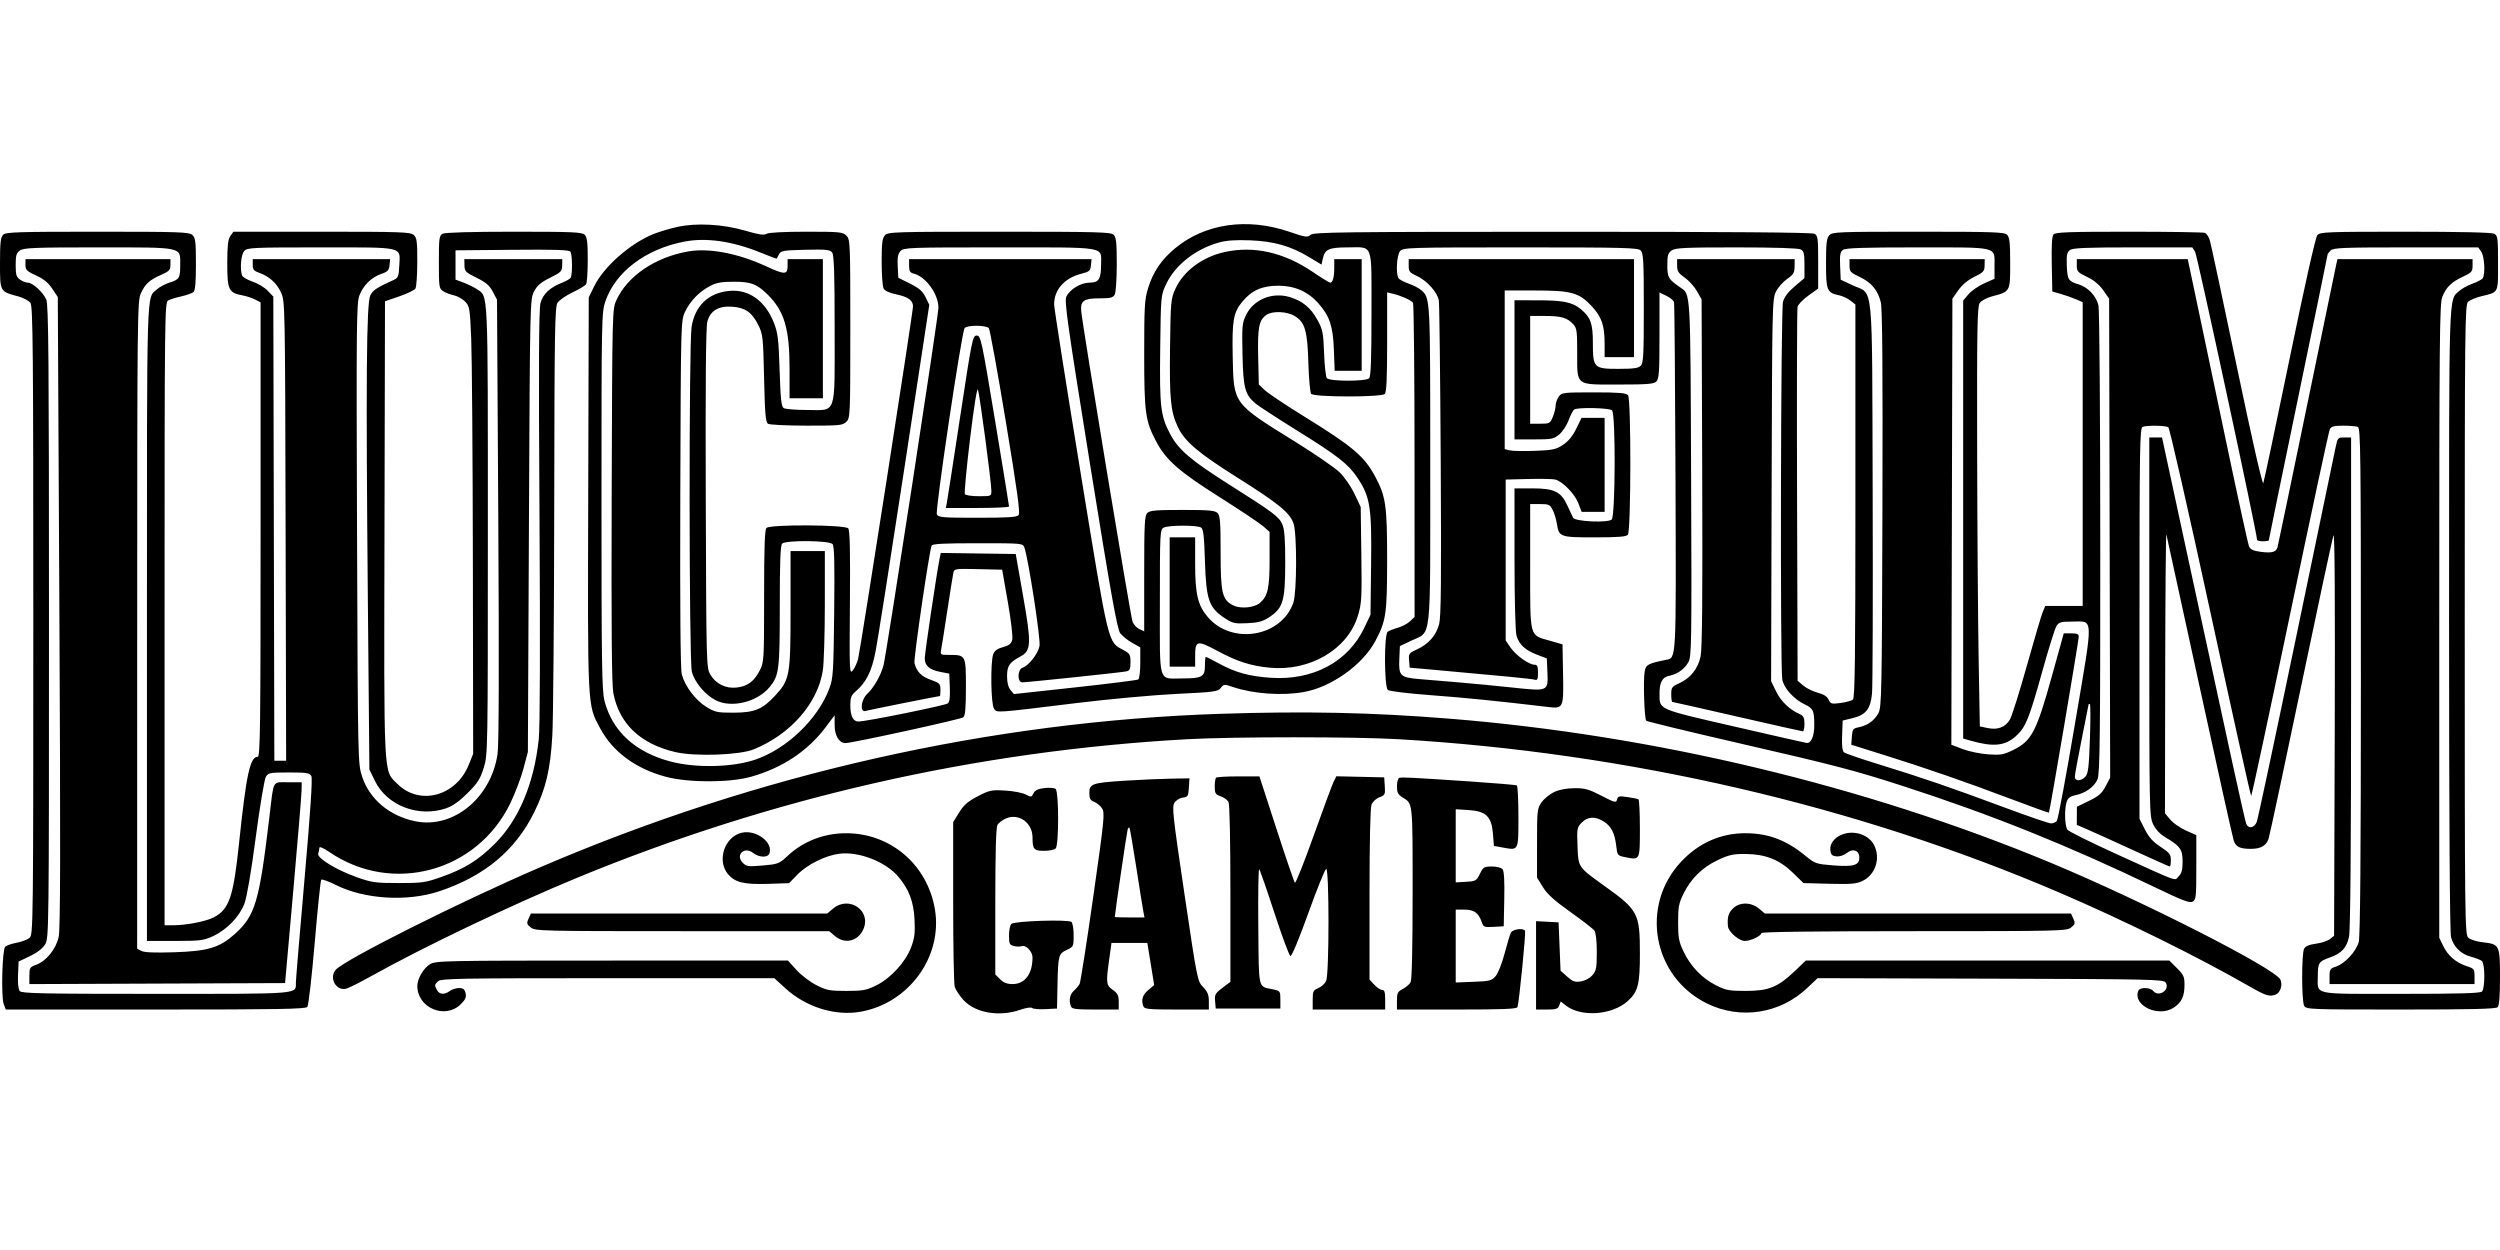 <?xml version="1.0" encoding="UTF-8"?>
<svg width="800px" height="400px" viewBox="0 0 800 400" version="1.1" xmlns="http://www.w3.org/2000/svg" xmlns:xlink="http://www.w3.org/1999/xlink">
    <title>lucasfilmgames_2</title>
    <g id="Page-1" stroke="none" stroke-width="1" fill="none" fill-rule="evenodd">
        <g id="lucasfilmgames_2" fill="#000000">
            <line x1="0" y1="0" x2="800" y2="400" id="Path" fill-rule="nonzero"></line>
            <path d="M216.719,72.621 C214.362,73.149 211.007,74.144 209.262,74.833 C201.83,77.762 193.25,85.278 190.164,91.563 L188.401,95.152 L188.233,158.013 C188.046,227.488 187.937,225.327 192.019,233 C196.021,240.524 203.315,245.935 212.969,248.545 C220.23,250.507 233.515,250.507 240.403,248.545 C250.412,245.695 258.486,240.323 264.215,232.702 L267.085,228.884 L267.085,232.081 C267.085,235.421 268.522,237.786 270.552,237.786 C272.697,237.786 307.497,230.177 308.263,229.541 C308.878,229.031 309.091,226.544 309.091,219.863 C309.091,209.611 309.071,209.572 303.753,209.572 C300.912,209.572 300.849,209.53 301.179,207.848 C301.366,206.9 302.245,201.328 303.134,195.466 C304.022,189.604 304.887,184.164 305.056,183.377 C305.357,181.972 305.492,181.951 313.026,182.124 L320.69,182.3 L322.511,192.684 C323.549,198.598 324.153,203.784 323.915,204.73 C323.594,206.009 322.915,206.55 320.969,207.074 C319.188,207.554 318.263,208.221 317.841,209.331 C316.89,211.832 317.082,225.415 318.087,226.79 C319.082,228.15 317.917,228.231 344.828,224.94 C355,223.697 369.248,222.396 376.489,222.049 C388.606,221.469 389.734,221.317 390.645,220.137 C391.594,218.905 391.75,218.893 394.528,219.836 C401.026,222.043 410.332,222.697 417.283,221.437 C426.102,219.838 436.048,212.738 440.089,205.157 C443.554,198.655 443.872,196.48 443.88,179.14 C443.888,161.838 443.466,158.875 440.097,152.57 C436.603,146.031 432.932,142.91 417.555,133.409 C411.52,129.681 405.737,125.821 404.702,124.831 L402.821,123.031 L402.616,114.198 C402.398,104.804 402.86,102.438 405.241,100.77 C407.145,99.437 411.834,99.62 414.301,101.125 C417.601,103.137 418.377,105.804 418.678,116.156 C418.823,121.156 419.228,125.599 419.579,126.03 C420.465,127.12 442.048,127.148 443.135,126.061 C443.68,125.516 443.887,120.945 443.887,109.435 L443.887,93.561 L445.611,93.97 C448.398,94.631 451.643,96.082 452.163,96.901 C452.428,97.319 452.65,120.111 452.655,147.551 L452.665,197.441 L451.186,198.831 C450.372,199.595 448.609,200.52 447.267,200.887 C445.925,201.253 444.475,201.84 444.044,202.191 C442.877,203.142 442.943,219.814 444.117,220.789 C444.598,221.187 450.584,221.916 457.754,222.448 C468.674,223.258 479.927,224.39 495.319,226.227 C500.3,226.821 500.383,226.636 500.174,215.477 L500,206.191 L495.925,205.022 C489.318,203.127 489.655,204.403 489.655,181.29 L489.655,161.297 L492.774,161.297 C495.58,161.297 495.987,161.478 496.831,163.112 C497.347,164.11 497.958,166.103 498.188,167.542 C498.878,171.855 499.153,171.955 510.313,171.955 C517.803,171.955 520.392,171.751 520.916,171.119 C521.937,169.889 521.989,127.688 520.971,126.461 C520.376,125.745 518.126,125.56 509.99,125.56 C500.127,125.56 499.722,125.61 498.782,126.954 C498.245,127.72 497.806,128.998 497.806,129.795 C497.806,130.591 497.397,132.221 496.897,133.417 C496.031,135.491 495.843,135.591 492.822,135.591 L489.655,135.591 L489.655,118.35 L489.655,101.108 L494.317,101.108 C499.568,101.108 501.487,101.656 503.388,103.696 C504.572,104.967 504.702,105.858 504.702,112.686 C504.702,123.636 503.961,123.052 517.859,123.052 C527.209,123.052 529.227,122.889 530.05,122.067 C530.885,121.231 531.035,118.997 531.035,107.344 L531.035,93.605 L533.223,94.649 C534.426,95.223 535.535,96.135 535.686,96.676 C535.838,97.218 536.05,122.488 536.159,152.833 C536.372,212.394 536.475,210.46 533.054,211.161 C527.342,212.33 526.708,212.678 526.298,214.86 C525.785,217.598 526.186,230.015 526.808,230.635 C527.07,230.896 540.472,234.144 556.589,237.853 C587.406,244.944 593.331,246.492 608.896,251.52 C637.047,260.614 661.91,270.601 689.566,283.925 C698.299,288.133 700.682,289.043 701.634,288.534 C702.725,287.95 702.821,287.061 702.821,277.567 L702.821,267.237 L699.508,265.772 C697.686,264.966 695.429,263.396 694.492,262.283 L692.79,260.26 L692.863,215.01 C692.903,190.123 693.074,170.325 693.243,171.014 C693.413,171.704 698.181,193.569 703.841,219.604 C709.5,245.638 714.419,267.826 714.772,268.911 C715.447,270.984 716.706,271.618 720.179,271.633 C723.438,271.647 725.209,270.651 725.945,268.389 C726.317,267.246 731.005,245.293 736.364,219.604 C741.724,193.914 746.381,172.19 746.715,171.328 C747.109,170.308 747.249,192.404 747.115,234.596 L746.908,299.43 L745.591,300.497 C744.866,301.084 742.851,301.753 741.113,301.984 C738.941,302.271 737.754,302.776 737.315,303.595 C736.479,305.158 736.488,320.273 737.326,321.839 C737.954,323.013 738.96,323.052 768.235,323.052 C790.935,323.052 798.683,322.864 799.248,322.3 C799.762,321.786 800,318.74 800,312.679 C800,302.387 799.874,302.135 794.428,301.525 C792.571,301.317 790.525,300.671 789.883,300.09 C788.752,299.068 788.715,295.765 788.715,198.287 C788.715,103.134 788.776,97.486 789.812,96.55 C790.416,96.006 792.32,95.216 794.044,94.796 C799.668,93.424 799.373,94.013 799.373,84.181 C799.373,76.188 799.27,75.393 798.161,74.798 C797.378,74.379 787.293,74.149 769.731,74.149 C744.594,74.149 742.441,74.233 741.552,75.246 C740.958,75.924 737.555,91.078 732.648,114.902 C728.28,136.108 724.502,153.97 724.255,154.594 C723.981,155.284 720.664,140.688 715.778,117.29 C711.364,96.149 707.475,77.959 707.137,76.869 C706.799,75.779 706.09,74.721 705.561,74.518 C705.032,74.315 694.077,74.149 681.217,74.149 C662.041,74.149 657.704,74.306 657.112,75.019 C656.624,75.607 656.447,78.706 656.565,84.58 L656.74,93.271 L659.561,94.093 C661.113,94.545 663.3,95.316 664.42,95.807 L666.458,96.7 L666.458,145.299 L666.458,193.898 L660.47,193.898 L654.482,193.898 L653.645,195.936 C653.186,197.057 650.892,204.824 648.549,213.197 C646.206,221.569 643.776,229.265 643.147,230.297 C641.663,232.737 639.261,233.644 636.05,232.975 L633.542,232.453 L633.156,210.198 C632.944,197.957 632.732,167.762 632.686,143.098 C632.614,104.738 632.734,98.064 633.515,96.948 C634.018,96.231 635.781,95.283 637.434,94.843 C643.333,93.271 643.26,93.404 643.26,84.211 C643.26,77.691 643.069,75.929 642.275,75.134 C641.409,74.269 637.959,74.149 613.846,74.149 C588.054,74.149 586.339,74.218 585.364,75.296 C584.515,76.234 584.326,77.868 584.326,84.29 C584.326,92.982 584.608,93.666 588.529,94.499 C589.633,94.734 591.255,95.491 592.134,96.182 L593.73,97.438 L593.73,160.325 C593.73,210.527 593.569,223.346 592.931,223.875 C592.492,224.24 590.716,224.727 588.986,224.956 C586.092,225.34 585.785,225.255 585.166,223.895 C584.706,222.886 583.586,222.174 581.642,221.654 C580.075,221.234 577.992,220.203 577.014,219.362 L575.235,217.832 L575.06,158.687 C574.963,126.157 575.032,98.934 575.213,98.192 C575.394,97.45 576.954,95.828 578.68,94.587 L581.818,92.333 L581.818,83.89 C581.818,76.206 581.71,75.389 580.614,74.803 C579.809,74.372 553.15,74.162 499.927,74.169 C428.977,74.177 420.327,74.283 419.367,75.152 C418.389,76.036 417.78,75.949 412.636,74.182 C399.172,69.56 385.61,71.512 376.037,79.449 C371.619,83.113 369.002,86.972 367.383,92.214 C366.278,95.792 366.144,98.065 366.144,113.268 C366.144,132.126 366.51,134.767 370.036,141.382 C373.174,147.27 377.373,150.943 390.294,159.102 C396.816,163.219 403.079,167.403 404.211,168.396 L406.27,170.204 L406.27,178.937 C406.27,188.162 405.727,190.666 403.247,192.875 C401.422,194.501 396.934,194.917 394.546,193.682 C391.1,191.9 390.596,189.742 390.596,176.764 C390.596,167.04 390.435,164.987 389.611,164.162 C388.795,163.347 386.857,163.177 378.37,163.177 C369.883,163.177 367.945,163.347 367.129,164.162 C366.278,165.014 366.144,167.66 366.144,183.585 L366.144,202.022 L364.619,201.327 C363.781,200.945 362.793,199.893 362.426,198.989 C361.799,197.449 346.29,103.587 345.972,99.404 C345.732,96.257 346.898,95.466 351.779,95.466 C355.379,95.466 356.173,95.271 356.718,94.253 C357.075,93.586 357.367,89.233 357.367,84.58 C357.367,77.725 357.18,75.933 356.382,75.134 C355.509,74.262 351.325,74.149 319.802,74.149 C286.114,74.149 284.151,74.211 283.169,75.296 C282.328,76.226 282.132,77.833 282.132,83.801 C282.132,87.848 282.413,91.685 282.757,92.327 C283.156,93.072 284.631,93.755 286.831,94.211 C290.58,94.989 292.163,96.125 292.163,98.034 C292.163,99.922 275.28,208.326 274.581,210.924 C274.242,212.184 273.475,213.821 272.876,214.561 C271.838,215.844 271.796,214.83 271.973,192.934 C272.11,176.08 271.964,169.725 271.426,169.077 C270.443,167.892 246.44,167.772 245.267,168.945 C244.711,169.501 244.514,175.213 244.514,190.756 C244.514,211.359 244.483,211.875 243.104,214.576 C241.321,218.064 239.128,219.666 235.651,220.021 C232.159,220.376 229.016,218.805 227.294,215.842 C226.043,213.688 226.016,212.65 225.845,159.545 C225.726,122.327 225.883,104.659 226.347,102.934 C227.297,99.405 229.944,97.823 234.352,98.149 C238.5,98.456 240.597,99.929 242.628,103.962 C244.117,106.919 244.205,107.72 244.509,121.039 C244.771,132.534 244.994,135.118 245.768,135.606 C246.285,135.932 251.857,136.203 258.151,136.209 C268.764,136.218 269.683,136.127 270.846,134.964 C272.063,133.747 272.1,132.875 272.1,105.184 C272.1,77.493 272.063,76.62 270.846,75.403 C269.683,74.24 268.757,74.149 257.985,74.149 C250.799,74.149 245.964,74.406 245.289,74.823 C244.463,75.335 242.838,75.096 238.558,73.836 C231.41,71.73 222.818,71.253 216.719,72.621 M0.985,75.134 C0.191,75.929 4.20423016e-05,77.691 4.20423016e-05,84.211 C4.20423016e-05,93.404 -0.073,93.271 5.826,94.843 C7.479,95.283 9.242,96.231 9.745,96.948 C10.536,98.078 10.658,111.729 10.658,198.643 C10.658,295.053 10.613,299.075 9.514,300.07 C8.883,300.639 7.025,301.357 5.384,301.663 C3.742,301.97 2.07,302.548 1.67,302.948 C0.704,303.912 0.312,319.015 1.193,321.328 L1.85,323.052 L49.751,323.052 C88.776,323.052 97.78,322.898 98.342,322.221 C98.722,321.763 99.787,312.524 100.709,301.688 C101.631,290.852 102.569,281.774 102.793,281.515 C103.017,281.255 105.095,281.996 107.411,283.161 C116.651,287.81 130.426,288.631 140.752,285.149 C155.076,280.318 164.896,272.136 170.885,260.043 C174.677,252.388 176.129,246.255 176.751,235.278 C177.033,230.278 177.305,197.426 177.353,162.275 C177.431,105.445 177.55,98.198 178.422,96.866 C178.961,96.043 181.122,94.556 183.222,93.563 C185.322,92.569 187.272,91.392 187.555,90.947 C187.838,90.501 188.073,86.983 188.079,83.128 C188.086,77.584 187.882,75.914 187.103,75.134 C186.245,74.277 183.315,74.149 164.491,74.149 C150.782,74.149 142.42,74.387 141.651,74.798 C140.545,75.391 140.439,76.184 140.439,83.875 C140.439,91.932 140.501,92.342 141.85,93.196 C142.626,93.687 144.157,94.275 145.252,94.503 C146.347,94.732 147.941,95.614 148.791,96.466 C150.265,97.94 150.359,98.495 150.782,108.181 C151.026,113.774 151.267,145.999 151.318,179.792 L151.411,241.234 L149.977,244.781 C145.92,254.815 134.236,257.915 127.156,250.834 C122.655,246.334 122.86,250.404 123.038,169.121 L123.198,96.406 L127.775,94.839 C130.293,93.977 132.616,92.848 132.938,92.331 C133.26,91.814 133.527,87.978 133.533,83.808 C133.541,77.25 133.388,76.084 132.396,75.187 C131.364,74.253 128.404,74.149 102.964,74.149 L74.679,74.149 L73.704,75.543 C72.954,76.613 72.727,78.651 72.727,84.32 C72.727,92.72 73.179,93.687 77.478,94.493 C78.807,94.742 80.68,95.352 81.64,95.849 L83.386,96.752 L83.386,169.463 C83.386,233.173 83.271,242.174 82.46,242.174 C80.016,242.174 78.808,247.769 76.502,269.761 C74.687,287.082 73.335,291.036 68.362,293.573 C65.788,294.887 59.599,296.08 55.329,296.088 L52.665,296.093 L52.665,196.428 C52.665,99.653 52.699,96.745 53.839,96.135 C54.485,95.789 56.378,95.201 58.045,94.828 C59.713,94.453 61.441,93.846 61.887,93.476 C62.473,92.989 62.696,90.522 62.696,84.515 C62.696,77.28 62.55,76.092 61.549,75.187 C60.517,74.253 57.493,74.149 31.187,74.149 C5.463,74.149 1.853,74.267 0.985,75.134 M218.856,77.339 C206.534,79.756 196.961,87.016 193.736,96.389 C192.509,99.957 192.477,101.591 192.477,160.322 C192.477,212.772 192.603,221.079 193.45,224.331 C195.984,234.065 203.342,240.771 214.734,243.73 C222.802,245.826 234.416,245.553 241.645,243.098 C251.778,239.658 261.729,230.115 265.378,220.339 C266.611,217.034 266.722,215.301 266.94,195.898 C267.115,180.331 266.984,174.784 266.426,174.111 C265.447,172.932 251.442,172.801 250.282,173.961 C249.73,174.513 249.53,179.789 249.53,193.794 C249.53,214.448 249.312,216.181 246.246,219.9 C242.324,224.659 234.079,226.665 229.031,224.09 C225.616,222.347 222.234,218.285 221.382,214.901 C220.483,211.332 220.419,110.014 221.312,104.557 C222.414,97.824 226.702,93.727 233.312,93.092 C239.627,92.485 244.909,96.266 247.68,103.377 C248.924,106.567 249.166,108.61 249.48,118.531 C249.772,127.759 250.027,130.113 250.784,130.59 C251.301,130.917 254.616,131.187 258.151,131.193 C267.879,131.208 267.085,133.51 267.085,105.303 C267.085,87.477 266.897,81.655 266.295,80.831 C265.607,79.892 264.495,79.774 257.74,79.928 C250.728,80.088 249.91,80.226 249.283,81.359 C248.902,82.049 248.57,82.68 248.546,82.761 C248.522,82.843 246.124,81.946 243.217,80.769 C234.243,77.134 225.892,75.958 218.856,77.339 M390.035,77.608 C382.495,79.728 376.004,84.86 373.144,90.961 C371.483,94.503 371.472,94.629 371.265,111.453 C371.035,130.179 371.37,133.055 374.465,138.916 C377.105,143.917 381.099,147.324 393.527,155.177 C407.626,164.087 409.34,165.379 410.393,167.898 C411.043,169.454 411.282,172.805 411.272,180.242 C411.255,192.287 410.587,194.564 406.219,197.455 C404.066,198.88 402.718,199.254 399.116,199.426 C395.004,199.623 394.451,199.492 391.733,197.677 C386.845,194.412 385.962,191.819 385.584,179.611 C385.33,171.462 385.077,169.278 384.326,168.805 C383.055,168.004 373.887,168.032 372.372,168.842 C371.208,169.466 371.16,170.395 371.16,192.645 C371.16,219.443 370.468,217.096 378.37,217.096 C384.655,217.096 385.58,216.571 385.58,212.999 C385.58,211.459 385.712,210.199 385.872,210.199 C386.033,210.199 387.937,211.164 390.104,212.342 C395.39,215.217 399.813,216.434 406.63,216.89 C420.19,217.797 431.421,211.782 436.609,200.834 L438.558,196.72 L438.754,180.503 C438.973,162.333 438.457,159.029 434.453,152.984 C431.515,148.549 428.231,145.967 415.252,137.891 C408.76,133.851 402.706,129.918 401.799,129.15 C398.388,126.263 397.838,124.212 397.601,113.489 C397.399,104.366 397.487,103.398 398.751,100.784 C401.15,95.829 407.157,93.373 412.724,95.07 C416.866,96.334 419.458,98.482 421.612,102.44 C423.265,105.477 423.468,106.5 423.707,113.017 C423.852,116.984 424.255,120.584 424.601,121.014 C425.453,122.073 437.065,122.1 438.119,121.046 C438.673,120.492 438.872,115.032 438.872,100.378 C438.872,77.206 439.581,79.165 431.196,79.165 C425.29,79.165 423.935,79.777 423.301,82.736 L422.884,84.678 L419.036,82.347 C413.097,78.747 407.66,77.193 400,76.904 C395.355,76.729 392.421,76.936 390.035,77.608 M6.409,80.141 C5.238,80.962 5.016,81.705 5.016,84.808 C5.016,87.91 5.238,88.653 6.409,89.474 C7.176,90.011 8.282,90.45 8.869,90.45 C10.451,90.45 13.841,93.548 14.819,95.887 C15.529,97.587 15.673,115.063 15.672,199.051 C15.67,298.791 15.653,300.196 14.425,302.208 C13.624,303.523 11.897,304.86 9.569,305.97 L5.956,307.692 L5.769,311.98 C5.655,314.602 5.868,316.612 6.317,317.152 C6.935,317.897 13.788,318.038 49.875,318.038 C96.815,318.038 94.658,318.212 94.681,314.387 C94.687,313.463 95.94,298.48 97.465,281.092 C99.366,259.431 100.046,249.117 99.628,248.334 C99.095,247.339 98.163,247.19 92.469,247.19 C86.352,247.19 85.867,247.282 85.067,248.601 C84.596,249.376 83.147,258.052 81.848,267.88 C80.378,279.001 79.008,287.028 78.22,289.138 C76.66,293.309 72.625,297.495 68.159,299.574 C65.183,300.96 64.092,301.097 55.956,301.102 L47.022,301.108 L47.022,199.196 C47.022,89.144 46.824,95.676 50.254,92.565 C51.063,91.831 52.853,90.874 54.232,90.436 C57.415,89.428 57.659,89.019 57.671,84.687 C57.686,78.924 58.837,79.163 31.348,79.163 C11.052,79.163 7.61,79.3 6.409,80.141 M78.154,80.312 C77.119,81.454 76.717,86.174 77.484,88.172 C77.687,88.7 79.193,89.577 80.831,90.121 C82.47,90.665 84.631,91.968 85.636,93.016 L87.461,94.921 L87.625,169.175 L87.789,243.428 L89.678,243.428 L91.566,243.428 L91.394,169.917 C91.223,96.476 91.221,96.404 89.891,93.527 C88.509,90.539 86.067,88.374 82.786,87.231 C81.251,86.696 80.878,86.21 80.878,84.746 L80.878,82.927 L102.861,82.927 L124.845,82.927 L124.648,84.87 C124.483,86.498 124.058,86.948 122.03,87.642 C118.849,88.73 116.25,91.29 114.998,94.567 C114.082,96.966 114.011,104.187 114.252,170.792 C114.518,244.209 114.521,244.377 115.877,248.508 C118.254,255.755 124.659,261.131 132.919,262.813 C145.041,265.282 157.173,255.33 159.225,241.234 C159.649,238.323 159.725,213.113 159.453,166.372 L159.041,95.899 L157.687,93.331 C156.63,91.326 155.495,90.352 152.502,88.883 C149.008,87.167 148.668,86.823 148.63,84.964 L148.589,82.927 L164.263,82.927 L179.937,82.927 L179.897,84.964 C179.859,86.821 179.517,87.168 176.033,88.883 C173.072,90.34 171.916,91.329 170.902,93.271 C169.602,95.761 169.59,96.308 169.256,168.193 L168.921,240.607 L167.511,245.936 C166.735,248.867 164.833,253.878 163.284,257.071 C152.635,279.02 125.551,286.349 105.486,272.71 C103.408,271.297 102.194,270.784 102.194,271.319 C102.194,271.785 102.028,272.599 101.825,273.129 C101.295,274.508 107.532,278.344 114.107,280.683 C118.996,282.422 120.109,282.578 127.586,282.578 C135.108,282.578 136.161,282.428 141.23,280.63 C148.753,277.962 153.088,275.263 158.42,269.927 C166.041,262.297 170.919,250.647 172.403,236.532 C172.805,232.707 172.888,207.126 172.636,165.058 C172.343,116.018 172.428,98.875 172.976,96.893 C173.761,94.053 176.04,91.936 179.937,90.429 C181.144,89.962 182.339,89.283 182.593,88.919 C183.213,88.025 183.18,81.559 182.549,80.566 C182.158,79.949 178.001,79.809 163.907,79.939 L145.768,80.105 L145.768,84.79 L145.768,89.474 L148.32,90.433 C149.724,90.959 151.652,91.907 152.604,92.537 C156.268,94.96 156.113,91.559 156.113,169.675 C156.113,240.777 156.101,241.453 154.796,245.677 C153.684,249.278 152.883,250.535 149.624,253.786 C146.915,256.489 144.849,257.945 142.678,258.682 C133.89,261.661 123.821,257.774 119.996,249.922 L118.206,246.25 L117.721,192.958 C117.067,121.176 117.259,96.993 118.502,94.525 C119.361,92.82 120.446,92.103 126.019,89.557 C127.406,88.923 127.608,88.399 127.771,85.016 C128.072,78.799 129.649,79.165 102.561,79.165 C80.717,79.165 79.124,79.24 78.154,80.312 M288.152,80.349 C287.341,81.244 287.127,82.426 287.271,85.208 L287.461,88.883 L291.223,90.764 C294.14,92.223 295.252,93.194 296.179,95.092 L297.374,97.54 L289.382,149.951 C284.987,178.777 280.839,205.152 280.164,208.562 C278.896,214.974 277.198,218.344 273.735,221.324 C272.417,222.458 272.1,223.285 272.1,225.597 C272.1,229.112 272.977,230.889 274.712,230.889 C277.159,230.889 302.502,225.744 303.317,225.081 C303.874,224.628 304.07,223.044 303.944,219.994 L303.762,215.564 L300.94,215.017 C297.409,214.332 295.925,213.04 295.925,210.652 C295.925,208.985 299.796,182.998 300.687,178.682 L301.046,176.944 L313.04,177.114 L325.034,177.284 L327.401,190.764 C330.099,206.13 330.003,208.211 326.507,210.095 C323.003,211.984 322.257,213.09 322.257,216.399 C322.257,218.399 322.639,219.924 323.354,220.784 L324.451,222.102 L344.007,219.972 C354.762,218.801 363.861,217.658 364.226,217.432 C364.603,217.2 364.89,214.885 364.89,212.09 L364.89,207.159 L362.282,205.701 C360.846,204.899 359.127,203.506 358.461,202.605 C357.496,201.299 355.545,190.374 348.848,148.765 C341.614,103.822 340.554,96.337 341.226,94.94 C342.374,92.553 345.855,90.45 348.66,90.45 C351.63,90.45 352.351,89.303 352.351,84.58 C352.351,78.776 354.693,79.165 319.802,79.165 C290.626,79.165 289.174,79.219 288.152,80.349 M448.06,80.312 C446.964,81.522 446.596,87.555 447.527,89.021 C447.795,89.442 449.258,90.225 450.778,90.762 C452.298,91.298 454.09,92.223 454.757,92.818 C457.714,95.447 457.68,94.816 457.678,148.581 C457.675,206.804 458.209,201.868 451.575,205.029 L447.962,206.751 L447.779,210.911 C447.544,216.238 448.082,216.789 454.024,217.295 C456.552,217.511 462.147,217.978 466.458,218.334 C470.768,218.689 478.594,219.44 483.848,220.002 C495.536,221.251 495.428,221.299 495.167,215.052 L494.984,210.696 L491.919,209.535 C488.066,208.075 486.065,206.214 485.269,203.349 C484.911,202.06 484.645,191.596 484.643,178.695 L484.64,156.281 L490.365,156.281 C497.38,156.281 499.548,157.347 501.567,161.791 C502.306,163.415 503.132,165.168 503.402,165.685 C504.036,166.896 514.389,167.379 515.736,166.261 C516.924,165.275 517.042,132.508 515.862,131.328 C515.035,130.5 504.851,130.272 503.73,131.055 C503.367,131.308 502.571,132.848 501.961,134.477 C501.35,136.104 500.003,138.15 498.966,139.022 C497.228,140.484 496.601,140.607 490.861,140.607 L484.64,140.607 L484.64,118.35 L484.64,96.093 L492.006,96.097 C500.354,96.1 503.206,96.697 505.959,99.013 C509.027,101.594 509.718,103.562 509.718,109.715 C509.718,117.728 510.019,118.036 517.859,118.036 C522.65,118.036 524.271,117.814 525.034,117.051 C525.882,116.203 526.019,113.642 526.019,98.601 C526.019,83.559 525.882,80.999 525.034,80.15 C524.16,79.277 519.806,79.165 486.573,79.165 C451.063,79.165 449.043,79.225 448.06,80.312 M534.936,80.141 C533.762,80.963 533.542,81.703 533.542,84.843 C533.542,88.75 533.882,89.345 537.556,91.889 C541.066,94.319 540.917,91.783 541.157,153.146 C541.362,205.606 541.299,210.033 540.314,211.831 C539.065,214.111 536.813,215.721 534.117,216.26 C531.934,216.697 531.029,218.384 531.044,221.996 C531.065,227.167 530.193,226.786 555.172,232.535 C567.586,235.393 577.934,237.743 578.169,237.758 C579.579,237.849 580.564,235.543 580.564,232.149 C580.564,227.399 580.254,226.709 577.539,225.421 C573.974,223.73 570.789,220.167 570.324,217.35 C569.621,213.092 569.845,99.161 570.561,96.579 C571.001,94.996 572.211,93.401 574.32,91.622 L577.429,89 L577.429,84.732 C577.429,81.153 577.233,80.358 576.217,79.814 C575.456,79.407 567.798,79.165 555.666,79.165 C539.179,79.165 536.124,79.308 534.936,80.141 M589.743,79.964 C588.85,80.617 588.685,81.559 588.84,85.136 L589.028,89.51 L592.85,91.3 C599.653,94.486 599.031,88.043 599.253,157.535 C599.36,190.811 599.266,219.811 599.044,221.981 C598.537,226.937 597.077,228.764 592.79,229.811 L589.655,230.576 L589.474,235.337 C589.347,238.653 589.538,240.299 590.101,240.758 C590.545,241.12 595.615,242.862 601.367,244.628 C614.823,248.761 624.647,252.136 641.508,258.419 C648.992,261.209 655.658,263.491 656.322,263.491 C656.984,263.491 657.829,263.127 658.199,262.681 C658.569,262.236 661.201,248.098 664.049,231.263 C669.994,196.121 670.093,198.914 662.904,198.914 C659.5,198.914 658.841,199.106 658.07,200.325 C657.578,201.101 655.57,207.519 653.606,214.588 C649.319,230.024 648.221,232.734 645.115,235.54 C641.6,238.716 637.859,239.093 630.564,237.006 L628.213,236.333 L628.213,166.261 L628.213,96.189 L629.915,94.166 C630.852,93.053 633.109,91.483 634.931,90.677 L638.245,89.212 L638.245,85.174 C638.245,78.769 639.872,79.165 613.555,79.165 C596.143,79.165 590.58,79.352 589.743,79.964 M662.396,80.018 C661.44,80.717 661.256,81.589 661.374,84.858 C661.54,89.483 661.853,89.999 665.066,90.962 C668.139,91.882 670.798,94.683 671.508,97.747 C671.823,99.098 672.077,132.648 672.085,173.699 C672.098,236.3 671.966,247.551 671.198,249.391 C670.2,251.778 667.262,253.871 664.061,254.476 C662.634,254.746 661.795,255.352 661.397,256.4 C660.556,258.612 660.682,264.333 661.599,265.522 C662.03,266.08 669.013,269.551 677.116,273.234 C698.036,282.742 695.695,281.903 697.173,280.424 C698.132,279.466 698.433,278.334 698.433,275.688 C698.433,271.813 697.668,270.742 692.873,267.906 C691.211,266.923 689.816,265.431 689.021,263.789 C687.803,261.273 687.774,259.814 687.774,200.597 L687.774,139.98 L689.812,139.981 L691.85,139.982 L700.265,179.009 C713.962,242.534 718.334,262.486 718.808,263.648 C719.493,265.324 721.39,264.968 722.155,263.021 C722.529,262.072 728.225,235.34 734.815,203.616 C741.404,171.892 747.082,144.596 747.431,142.958 C748.038,140.11 748.16,139.98 750.209,139.98 L752.351,139.98 L752.351,218.319 C752.351,270.992 752.134,297.67 751.688,299.748 C750.915,303.354 749.311,305.077 745.462,306.435 C742.021,307.649 741.714,308.126 741.702,312.278 C741.685,318.524 739.438,318.036 768.235,318.036 C787.034,318.036 793.671,317.845 794.232,317.284 C795.253,316.263 795.228,308.358 794.201,307.516 C793.77,307.163 792.186,306.545 790.683,306.142 C787.463,305.282 785.21,303.075 784.335,299.926 C783.927,298.453 783.705,262.804 783.703,198.11 C783.699,90.766 783.53,96.264 786.928,93.136 C787.758,92.372 789.687,91.305 791.215,90.766 C792.743,90.228 794.211,89.442 794.479,89.021 C795.345,87.658 795.031,82.019 794.008,80.559 L793.033,79.165 L769.915,79.165 C749.735,79.165 746.673,79.29 745.813,80.15 C745.271,80.692 744.828,81.278 744.828,81.451 C744.828,81.625 740.596,102.198 735.423,127.169 C730.251,152.14 726.019,172.714 726.019,172.89 C726.019,173.065 725.172,173.209 724.138,173.209 C723.103,173.209 722.257,173.002 722.257,172.749 C722.257,170.64 703.12,81.656 702.434,80.576 L701.539,79.165 L682.55,79.165 C667.529,79.165 663.319,79.343 662.396,80.018 M220.218,80.46 C209.688,82.303 200.832,88.297 197.28,95.982 C195.925,98.912 195.925,98.952 195.737,158.475 C195.602,201.308 195.751,219.088 196.267,221.782 C198.15,231.617 204.905,238.046 216.105,240.665 C222.46,242.15 236.689,241.641 241.264,239.766 C253.004,234.95 261.657,225.065 263.301,214.588 C263.653,212.347 263.942,202.825 263.945,193.428 L263.95,176.344 L258.464,176.344 L252.978,176.344 L252.978,194.996 C252.978,216.194 252.744,217.505 248.05,222.598 C244.001,226.99 241.432,228.045 234.75,228.057 C229.505,228.067 228.819,227.92 225.972,226.169 C222.564,224.073 219.193,219.596 218.174,215.813 C217.74,214.199 217.58,194.92 217.695,158.034 C217.866,103.403 217.885,102.639 219.177,99.848 C220.758,96.433 223.69,93.391 227.189,91.534 C229.233,90.45 230.841,90.158 234.796,90.156 C240.341,90.154 242.183,90.852 245.651,94.271 C251.006,99.55 252.665,105.203 252.665,118.168 L252.665,127.441 L257.994,127.441 L263.323,127.441 L263.323,105.184 L263.323,82.927 L257.68,82.927 L252.038,82.927 L252.038,85.121 C252.038,87.962 251.117,87.967 245.031,85.155 C236.149,81.051 226.867,79.295 220.218,80.46 M391.85,80.659 C384.722,82.234 378.682,86.764 376.104,92.47 C374.678,95.623 374.599,96.508 374.412,111.255 C374.205,127.606 374.604,131.713 376.865,136.525 C379.098,141.275 383.281,144.848 395.925,152.809 C409.106,161.108 412.705,164.039 413.918,167.46 C415.058,170.677 415.018,189.574 413.864,192.883 C410.041,203.836 394.225,206.492 386.508,197.476 C383.299,193.727 382.445,190.117 382.445,180.305 L382.445,171.955 L378.37,171.955 L374.295,171.955 L374.295,192.645 L374.295,213.334 L378.37,213.334 L382.445,213.334 L382.445,210.011 C382.445,204.908 383.011,204.772 389.594,208.3 C395.936,211.699 400.202,213.07 406.27,213.66 C419.157,214.913 431.256,207.799 434.522,197.048 C435.73,193.066 435.819,191.506 435.63,177.479 L435.423,162.237 L433.426,158.021 C432.304,155.653 430.215,152.629 428.661,151.124 C427.139,149.65 420.702,145.225 414.357,141.292 C394.499,128.979 394.779,129.361 394.468,114.218 C394.229,102.542 394.666,100.021 397.537,96.545 C400.545,92.903 403.878,91.428 409.091,91.429 C414.309,91.431 418.615,93.338 421.934,97.118 C425.494,101.173 426.557,104.379 426.843,111.924 L427.098,118.663 L431.418,118.663 L435.737,118.663 L435.737,100.795 L435.737,82.927 L431.348,82.927 L426.959,82.927 L426.959,85.697 C426.959,88.734 426.491,90.45 425.663,90.45 C425.368,90.45 422.901,88.934 420.18,87.082 C410.894,80.759 401.271,78.577 391.85,80.659 M8.151,84.762 C8.151,86.374 8.564,86.786 11.553,88.154 C13.981,89.266 15.463,90.478 16.725,92.386 L18.495,95.06 L19.003,195.733 C19.383,271.108 19.329,297.25 18.787,299.762 C17.938,303.7 14.833,307.548 11.545,308.737 C9.56,309.455 9.404,309.707 9.404,312.211 L9.404,314.91 L50.314,314.749 L91.223,314.588 L93.84,285.121 C95.279,268.914 96.478,254.455 96.504,252.989 L96.552,250.325 L92.175,250.325 C87.05,250.325 87.663,249.168 86.185,261.61 C82.979,288.582 81.669,293.011 75.171,298.853 C70.271,303.258 66.586,304.372 55.741,304.723 C49.493,304.926 46.163,304.791 45.24,304.296 L43.887,303.572 L43.901,199.989 C43.914,100.818 43.964,96.3 45.067,93.898 C46.483,90.812 47.791,89.618 51.591,87.937 C54.151,86.804 54.546,86.382 54.546,84.778 L54.546,82.927 L31.348,82.927 L8.151,82.927 L8.151,84.762 M290.909,85.053 C290.909,86.781 291.194,87.251 292.428,87.561 C296.246,88.519 300.27,94.082 300.3,98.44 C300.317,100.945 283.685,209.245 282.722,212.898 C281.863,216.158 279.636,220.058 277.489,222.064 C275.495,223.927 275.092,228.075 276.959,227.502 C277.893,227.215 300.267,222.739 300.766,222.739 C300.862,222.739 300.94,221.818 300.94,220.692 C300.94,218.808 300.696,218.557 297.878,217.556 C294.819,216.47 293.325,214.943 292.625,212.187 C292.309,210.944 297.279,176.884 298.107,174.619 C298.325,174.023 301.855,173.836 312.848,173.836 C327.272,173.836 327.305,173.839 327.81,175.246 C329.09,178.814 333.053,204.566 332.652,206.705 C332.189,209.174 329.174,213.045 327.234,213.66 C325.572,214.187 325.467,218.349 327.116,218.351 C328.712,218.352 358.677,215.201 360.345,214.856 C361.541,214.609 361.756,214.159 361.756,211.897 C361.756,209.473 361.548,209.119 359.473,208.002 C354.473,205.308 354.93,207.211 345.715,150.816 C341.107,122.615 337.33,98.596 337.321,97.441 C337.283,92.734 340.625,88.961 346.043,87.593 C348.606,86.946 348.924,86.666 349.099,84.899 L349.296,82.927 L320.102,82.927 L290.909,82.927 L290.909,85.053 M450.784,85.026 C450.784,86.871 451.089,87.263 453.314,88.266 C456.595,89.745 460.032,93.581 460.435,96.212 C460.609,97.354 460.878,120.435 461.031,147.503 C461.246,185.626 461.132,197.398 460.525,199.727 C459.587,203.321 457.093,206.159 453.413,207.818 C450.867,208.966 450.724,209.167 450.905,211.342 L451.097,213.648 L459.561,214.404 C480.95,216.313 490.053,217.207 491.066,217.495 C491.982,217.756 492.163,217.387 492.163,215.257 C492.163,213.219 491.936,212.707 491.035,212.707 C489.271,212.707 485.06,209.693 483.36,207.213 L481.818,204.964 L481.818,179.212 L481.818,153.46 L489.028,153.278 C492.994,153.177 496.88,153.255 497.665,153.45 C500.005,154.032 503.927,158.046 505.064,161.023 L506.127,163.804 L509.803,163.804 L513.48,163.804 L513.48,148.757 L513.48,133.71 L509.791,133.71 L506.103,133.71 L504.401,137.191 C503.25,139.542 501.874,141.216 500.159,142.35 C497.905,143.843 496.898,144.057 491.141,144.27 C487.577,144.402 483.951,144.332 483.083,144.114 L481.505,143.718 L481.505,118.338 L481.505,92.958 L491.111,92.958 C502.863,92.958 505.267,93.616 509.307,97.934 C512.548,101.399 513.472,104.081 513.476,110.043 L513.48,114.275 L518.182,114.275 L522.884,114.275 L522.884,98.601 L522.884,82.927 L486.834,82.927 L450.784,82.927 L450.784,85.026 M536.677,85.036 C536.677,86.772 537.1,87.438 539.075,88.806 C540.393,89.72 542.156,91.663 542.993,93.124 L544.514,95.779 L544.709,151.265 C544.85,191.31 544.704,207.678 544.185,210.082 C543.333,214.03 540.939,217.024 537.335,218.65 C535.006,219.7 534.796,219.994 534.796,222.207 C534.796,223.534 534.952,224.619 535.144,224.619 C535.335,224.619 544.695,226.735 555.944,229.322 C567.194,231.908 576.63,234.024 576.914,234.024 C577.198,234.024 577.429,232.94 577.429,231.617 C577.429,229.634 577.143,229.079 575.802,228.468 C572.543,226.983 569.902,224.423 568.345,221.24 L566.753,217.986 L566.919,156.883 C567.079,97.971 567.128,95.692 568.294,93.342 C568.959,92.002 570.571,90.168 571.875,89.267 C573.895,87.872 574.251,87.28 574.271,85.278 L574.295,82.927 L555.486,82.927 L536.677,82.927 L536.677,85.036 M591.85,85.014 C591.85,86.912 592.141,87.238 595.062,88.606 C598.842,90.376 600.894,92.826 601.858,96.72 C602.355,98.725 602.504,117.863 602.376,162.864 C602.206,222.071 602.122,226.319 601.084,228.219 C599.781,230.603 597.63,232.146 594.812,232.718 C592.969,233.092 592.773,233.359 592.599,235.72 L592.409,238.313 L602.631,241.518 C616.522,245.873 628.701,250.091 643.26,255.587 C649.984,258.126 655.564,260.135 655.659,260.054 C655.908,259.84 665.187,205.085 665.196,203.773 C665.202,202.918 664.675,202.676 662.804,202.676 L660.404,202.676 L656.792,215.685 C651.624,234.307 650.181,237.082 644.122,240.046 C641.118,241.515 640.191,241.673 636.191,241.394 C633.7,241.22 630.035,240.456 628.046,239.697 L624.431,238.315 L624.598,166.944 L624.765,95.574 L626.662,92.875 C627.887,91.131 629.705,89.614 631.798,88.589 C634.688,87.172 635.04,86.782 635.073,84.964 L635.11,82.927 L613.48,82.927 L591.85,82.927 L591.85,85.014 M664.577,84.981 C664.577,86.84 664.888,87.184 667.85,88.601 C670.013,89.636 671.766,91.083 673.022,92.87 L674.922,95.574 L675.088,172.205 L675.255,248.837 L673.796,251.618 C672.611,253.876 671.609,254.754 668.473,256.281 L664.609,258.162 L664.592,261.063 L664.577,263.964 L667.868,265.378 C669.679,266.156 676.294,269.153 682.569,272.038 C688.845,274.924 694.135,277.284 694.325,277.284 C694.515,277.284 694.671,276.354 694.671,275.217 C694.671,273.416 694.247,272.871 691.379,270.985 C688.939,269.38 687.641,267.939 686.364,265.416 L684.64,262.012 L684.64,199.496 C684.64,143.067 684.736,136.942 685.631,136.599 C687.04,136.058 692.957,136.144 693.86,136.719 C694.277,136.982 700.342,163.639 707.34,195.955 C714.337,228.27 720.204,254.711 720.376,254.712 C720.549,254.712 726.154,228.545 732.834,196.563 C739.513,164.58 745.236,137.919 745.552,137.315 C745.999,136.46 746.938,136.218 749.814,136.218 C751.843,136.218 753.949,136.389 754.494,136.599 C755.391,136.943 755.485,144.692 755.482,217.947 C755.48,274.13 755.271,299.682 754.799,301.422 C753.977,304.455 750.374,308.36 747.531,309.298 C745.65,309.918 745.455,310.214 745.455,312.443 L745.455,314.902 L768.652,314.902 L791.85,314.902 L791.85,312.443 C791.85,310.152 791.688,309.931 789.498,309.23 C786.024,308.117 783.368,305.877 781.882,302.808 L780.564,300.086 L780.564,198.696 C780.564,108.601 780.672,97.048 781.535,94.984 C782.857,91.818 784.426,90.284 788.103,88.562 C790.927,87.24 791.223,86.903 791.223,85.014 L791.223,82.927 L769.604,82.927 L747.986,82.927 L747.657,84.337 C747.476,85.114 743.226,105.638 738.213,129.949 C733.199,154.259 728.958,174.617 728.788,175.189 C728.344,176.682 726.915,177.05 723.377,176.58 C721.053,176.271 720.123,175.834 719.69,174.845 C719.371,174.117 716.006,158.71 712.213,140.607 C708.42,122.503 704.138,102.12 702.697,95.309 L700.078,82.927 L682.327,82.927 L664.577,82.927 L664.577,84.981 M308.663,105.027 C307.677,106.564 299.207,163.446 299.794,164.588 C300.302,165.577 301.583,165.685 312.798,165.685 C322.607,165.685 325.39,165.502 325.956,164.821 C326.505,164.159 325.541,157.122 321.857,134.883 C319.208,118.893 316.769,105.458 316.437,105.027 C316.088,104.574 314.427,104.243 312.5,104.243 C310.518,104.243 308.961,104.561 308.663,105.027 M307.27,133.24 C305.108,147.465 303.188,159.878 303.002,160.826 L302.665,162.55 L312.774,162.55 C318.335,162.55 322.89,162.339 322.897,162.08 C322.903,161.821 320.883,149.408 318.406,134.494 C314.095,108.534 313.846,107.378 312.552,107.378 C311.253,107.378 311.046,108.387 307.27,133.24 M310.407,140.475 C309.277,149.824 308.535,157.769 308.759,158.131 C308.982,158.493 310.982,158.789 313.203,158.789 C317.191,158.789 317.241,158.767 317.242,157.065 C317.243,154.389 313.473,126.023 312.938,124.675 C312.648,123.947 311.655,130.146 310.407,140.475 M668.339,225.454 C668.339,225.568 667.351,230.553 666.144,236.532 C664.937,242.51 663.95,247.919 663.95,248.55 C663.95,250.065 665.949,250.045 667.332,248.517 C668.22,247.536 668.466,245.46 668.781,236.291 C668.99,230.216 668.976,225.246 668.749,225.246 C668.524,225.246 668.339,225.34 668.339,225.454 M390.596,228.418 C316.967,230.83 242.504,247.613 173.041,277.451 C147.404,288.463 109.856,307.303 107.367,310.404 C105.235,313.058 107.601,317.181 110.796,316.379 C111.607,316.175 115.293,314.319 118.988,312.255 C135.426,303.069 163.882,289.476 184.455,280.981 C246.884,255.203 312.532,240.281 379.937,236.548 C394.667,235.732 433.408,235.727 447.335,236.538 C520.918,240.826 594.132,257.801 658.934,285.598 C679.622,294.473 703.367,306.195 720.063,315.776 C725.076,318.653 726.258,319.014 728.21,318.265 C729.709,317.689 730.509,315.184 729.736,313.487 C728.115,309.929 685.58,288.293 656.113,276.038 C596.923,251.423 529.219,235.214 463.636,229.96 C438.909,227.979 417.685,227.53 390.596,228.418 M388.715,251.716 C388.715,253.863 388.94,254.23 390.609,254.812 C391.651,255.175 392.779,255.988 393.117,256.619 C393.491,257.319 393.73,268.773 393.73,285.975 L393.73,314.184 L392.006,315.476 C388.79,317.888 388.643,318.117 388.837,320.445 L389.028,322.739 L399.373,322.739 L409.718,322.739 L409.718,319.917 C409.718,317.132 409.686,317.089 407.21,316.565 C402.5,315.567 402.839,317.071 402.655,296.381 C402.564,286.097 402.692,277.886 402.94,278.134 C403.188,278.382 405.382,284.689 407.816,292.149 C410.25,299.608 412.554,305.816 412.937,305.943 C413.345,306.079 415.71,300.401 418.651,292.226 C421.411,284.554 423.986,278.171 424.374,278.041 C425.366,277.711 425.362,311.712 424.37,313.889 C423.981,314.744 422.852,315.779 421.862,316.189 C420.229,316.866 420.063,317.216 420.063,319.993 L420.063,323.052 L431.661,323.052 L443.26,323.052 L443.26,319.917 C443.26,317.506 443.036,316.782 442.29,316.782 C441.756,316.782 440.628,316.036 439.782,315.124 L438.245,313.465 L438.245,286.324 C438.245,269.575 438.487,258.546 438.878,257.519 C439.242,256.561 440.318,255.549 441.414,255.135 C443.192,254.465 443.305,254.232 443.132,251.587 L442.947,248.757 L435.292,248.582 L427.638,248.406 L426.769,250.149 C426.292,251.108 423.41,258.883 420.366,267.426 C417.321,275.97 414.622,282.741 414.367,282.473 C414.113,282.206 411.455,274.439 408.461,265.215 L403.016,248.444 L396.283,248.444 C392.581,248.444 389.362,248.632 389.133,248.862 C388.903,249.092 388.715,250.376 388.715,251.716 Z M447.747,248.934 C447.349,249.066 447.022,250.274 447.022,251.616 C447.022,253.603 447.343,254.256 448.746,255.125 C452.159,257.239 452.038,256.113 452.038,285.596 C452.038,303.263 451.807,313.535 451.392,314.309 C451.037,314.973 449.909,315.949 448.884,316.478 C447.24,317.329 447.022,317.771 447.022,320.247 L447.022,323.052 L466.164,323.052 C480.905,323.052 485.372,322.872 485.596,322.268 C486.105,320.895 488.331,298.367 488.009,297.847 C487.414,296.884 484.067,297.326 483.49,298.444 C483.179,299.047 482.267,302.059 481.464,305.136 C480.651,308.249 479.387,311.447 478.614,312.346 C477.344,313.823 476.737,313.98 471.528,314.18 L465.831,314.399 L465.831,302.738 L465.831,291.077 L468.608,291.077 C471.678,291.077 473.12,292.098 474.127,294.988 C474.719,296.684 474.924,296.771 477.972,296.593 L481.191,296.406 L481.366,287.715 C481.484,281.841 481.307,278.742 480.819,278.154 C480.409,277.659 478.936,277.284 477.404,277.284 C474.915,277.284 474.624,277.461 473.562,279.635 C472.477,281.858 472.234,281.997 469.122,282.176 L465.831,282.366 L465.831,270.661 L465.831,258.956 L469.922,259.217 C475.547,259.575 477.3,261.273 477.743,266.793 L478.056,270.694 L481.033,271.235 C485.99,272.137 485.893,272.333 485.893,261.353 C485.893,256.018 485.666,251.512 485.389,251.341 C485.112,251.17 478.27,250.588 470.186,250.048 C450.887,248.76 448.609,248.646 447.747,248.934 M360.188,249.808 C349.493,250.48 348.589,250.789 348.589,253.775 C348.589,255.557 348.894,256.114 350.124,256.582 C350.968,256.903 352.107,257.85 352.655,258.687 C353.586,260.107 353.397,262.002 349.831,287.036 C347.729,301.792 345.77,314.312 345.477,314.86 C345.184,315.408 344.354,316.391 343.632,317.043 C342.329,318.222 341.97,320.157 342.7,322.06 C343.018,322.888 344.317,323.052 350.537,323.052 L357.994,323.052 L357.994,320.587 C357.994,318.564 357.656,317.882 356.113,316.782 C353.961,315.25 353.882,314.577 354.953,306.908 L355.676,301.735 L361.413,301.735 L367.149,301.735 L368.243,308.475 L369.336,315.215 L367.427,316.828 C365.578,318.389 365.107,320.001 365.898,322.06 C366.223,322.909 367.762,323.052 376.556,323.052 L386.834,323.052 L386.834,320.418 C386.834,318.357 386.433,317.366 384.998,315.872 C383.184,313.984 383.112,313.624 379.033,286.122 C375.28,260.823 374.989,258.153 375.839,256.855 C376.354,256.069 377.557,255.337 378.513,255.227 C380.108,255.043 380.267,254.782 380.442,252.049 L380.633,249.071 L374.799,249.164 C371.591,249.216 365.016,249.505 360.188,249.808 M334.184,252.187 C332.145,252.428 331.196,252.886 330.713,253.86 C330.081,255.134 329.954,255.152 328.19,254.223 C327.168,253.684 324.216,253.122 321.63,252.975 C317.253,252.725 316.648,252.852 312.875,254.815 C309.701,256.466 308.408,257.592 306.919,260.001 L305.016,263.078 L305.016,288.52 C305.016,302.512 305.235,314.744 305.502,315.701 C305.769,316.658 306.999,318.561 308.236,319.929 C312.037,324.137 319.68,325.48 326.467,323.135 C328.375,322.476 329.969,322.238 330.295,322.563 C330.601,322.87 332.515,323.034 334.548,322.929 L338.245,322.739 L338.398,315.215 C338.593,305.688 338.712,305.237 341.372,303.975 C343.514,302.959 343.574,302.831 343.574,299.324 C343.574,297.34 343.263,295.406 342.883,295.026 C342.024,294.167 324.83,294.703 323.668,295.624 C323.234,295.969 322.884,297.605 322.884,299.292 C322.884,302.018 323.049,302.38 324.45,302.732 C325.312,302.948 326.446,302.959 326.972,302.758 C328.261,302.263 330.408,304.513 330.408,306.359 C330.408,311.643 327.972,314.902 324.024,314.902 C322.258,314.902 321.143,314.471 320.035,313.362 L318.495,311.824 L318.495,288.557 C318.495,273.088 318.722,264.865 319.172,264.024 C319.546,263.327 320.815,262.355 321.994,261.862 C326.052,260.166 330.408,263.327 330.408,267.968 C330.408,271.776 330.832,272.268 334.111,272.268 C335.729,272.268 337.392,271.93 337.806,271.516 C338.884,270.438 338.856,253.201 337.774,252.421 C337.344,252.11 335.728,252.004 334.184,252.187 M497.43,253.4 C496.017,254.042 494.183,255.517 493.355,256.678 C491.903,258.714 491.85,259.179 491.85,269.811 L491.85,280.833 L493.734,283.88 C495.13,286.137 497.406,288.195 502.512,291.817 C506.303,294.507 509.757,297.187 510.188,297.774 C510.682,298.445 510.972,300.987 510.972,304.641 C510.972,309.759 510.806,310.634 509.561,312.066 C508.734,313.019 507.214,313.839 505.885,314.05 C503.974,314.354 503.289,314.115 501.497,312.515 L499.373,310.621 L499.06,302.887 L498.746,295.152 L495.141,294.964 L491.536,294.776 L491.536,308.914 L491.536,323.052 L495.004,323.052 C497.932,323.052 498.547,322.851 498.95,321.762 L499.427,320.473 L501.022,321.728 C505.915,325.577 515.897,324.867 520.907,320.314 C524.179,317.341 524.765,315.045 524.765,305.189 C524.765,292.245 524.253,291.265 513.446,283.517 C504.917,277.402 505.056,277.608 504.799,270.667 C504.594,265.083 504.658,264.732 506.182,263.208 C508.109,261.281 510.413,261.162 513.141,262.848 C515.577,264.354 516.719,266.561 517.195,270.683 C517.552,273.78 517.572,273.804 520.272,274.335 C524.803,275.228 524.765,275.305 524.765,265.115 C524.765,260.125 524.554,255.92 524.295,255.771 C524.036,255.622 522.463,255.303 520.799,255.061 C518.131,254.675 517.737,254.766 517.457,255.838 C517.161,256.971 516.819,256.889 512.454,254.63 C508.475,252.571 507.184,252.208 503.885,252.219 C501.461,252.228 499.033,252.672 497.43,253.4 M360.842,265.439 C360.608,266.085 356.74,292.475 356.74,293.428 C356.74,293.515 358.878,293.585 361.492,293.585 L366.244,293.585 L365.901,291.861 C365.713,290.912 364.686,284.5 363.619,277.612 C362.553,270.724 361.562,264.97 361.419,264.826 C361.275,264.683 361.016,264.959 360.842,265.439 M237.33,266.481 C231.838,267.764 229.32,275.404 232.962,279.732 C235.194,282.386 238.109,283.085 245.876,282.831 L252.51,282.613 L255.142,279.9 C258.287,276.658 264.14,273.745 268.644,273.182 C274.851,272.407 283.465,275.784 287.494,280.572 C290.877,284.594 292.368,288.539 292.648,294.212 C292.863,298.588 292.668,300.185 291.552,303.144 C289.767,307.876 285.013,313.064 280.37,315.344 C277.225,316.889 276.098,317.096 270.846,317.095 C265.492,317.095 264.52,316.907 261.226,315.24 C259.205,314.218 256.35,312.038 254.86,310.382 L252.159,307.378 L195.829,307.381 C141.822,307.382 139.419,307.431 137.567,308.561 C135.536,309.799 133.542,313.229 133.542,315.487 C133.542,322.56 142.49,326.306 147.477,321.319 C148.986,319.81 149.298,319.074 148.974,317.784 C148.657,316.52 148.182,316.16 146.853,316.176 C145.912,316.186 144.593,316.609 143.924,317.116 C142.246,318.385 140.607,318.268 139.834,316.824 C138.994,315.255 139.004,315.172 140.17,314.006 C141.05,313.125 146.838,313.021 194.471,313.021 L247.787,313.021 L251.323,316.258 C257.882,322.263 267.213,325.184 275.319,323.769 C290.879,321.053 301.756,306.043 299.155,290.875 C296.721,276.685 284.996,266.659 270.804,266.633 C263.73,266.62 257.102,269.168 252.105,273.821 C249.332,276.404 249.011,276.53 244.104,276.958 C239.436,277.365 238.878,277.291 237.692,276.104 C235.218,273.63 238.169,270.728 240.941,272.909 C242.855,274.414 245.66,274.535 246.196,273.135 C247.555,269.595 241.964,265.398 237.33,266.481 M590.712,266.665 C587.651,267.322 585.479,269.608 585.707,271.935 C585.86,273.488 586.21,273.872 587.622,274.034 C588.663,274.154 589.998,273.724 590.981,272.951 C592.982,271.377 594.984,272.133 594.984,274.463 C594.984,276.883 593.139,277.43 586.673,276.924 C581.12,276.49 580.854,276.397 577.6,273.746 C571.483,268.764 565.801,266.646 558.52,266.633 C550.686,266.619 543.666,269.712 538.048,275.651 C524.685,289.781 528.852,312.661 546.337,321.167 C556.987,326.348 569.618,324.377 578.283,316.182 L581.633,313.014 L636.986,313.174 C688.922,313.324 692.382,313.402 693.032,314.431 C694.489,316.741 690.804,319.236 689.053,317.126 C688.017,315.877 684.715,315.858 684.239,317.097 C682.448,321.764 690.699,325.669 695.569,322.459 C698.088,320.797 699.011,318.893 699.039,315.298 C699.057,312.576 698.797,311.984 696.626,309.812 L694.191,307.378 L636.024,307.378 L577.856,307.378 L574.213,310.854 C568.917,315.905 565.944,317.095 558.621,317.095 C553.278,317.095 552.291,316.905 549.035,315.257 C544.613,313.019 540.884,309.101 538.658,304.353 C537.24,301.327 536.991,299.952 536.991,295.152 C536.991,290.251 537.219,289.043 538.733,285.961 C541.113,281.115 544.772,277.539 549.744,275.202 C553.303,273.529 554.612,273.246 558.621,273.278 C564.999,273.331 569.449,275.11 573.786,279.339 L577.116,282.586 L585.384,282.804 C592.267,282.986 594.04,282.839 595.96,281.927 C600.167,279.931 601.877,274.622 599.68,270.375 C598.187,267.487 594.325,265.89 590.712,266.665 M266.572,290.764 L264.709,292.331 L217.294,292.331 L169.879,292.331 L169.132,293.972 C168.472,295.421 168.555,295.752 169.841,296.793 C171.24,297.925 173.211,297.974 218.317,297.974 L265.336,297.974 L267.199,299.541 C270.345,302.188 274.419,301.273 276.2,297.52 C279.045,291.525 271.751,286.406 266.572,290.764 M554.517,290.735 C553.063,292.189 552.696,293.508 552.939,296.406 C553.088,298.179 556.458,301.108 558.348,301.108 C560.204,301.108 563.636,299.47 563.636,298.584 C563.636,298.193 581.19,297.974 612.47,297.974 C659.353,297.974 661.361,297.927 662.761,296.793 C664.047,295.752 664.13,295.421 663.47,293.972 L662.723,292.331 L613.74,292.331 L564.758,292.331 L562.895,290.764 C560.353,288.624 556.64,288.612 554.517,290.735" id="Shape"></path>
        </g>
    </g>
</svg>
